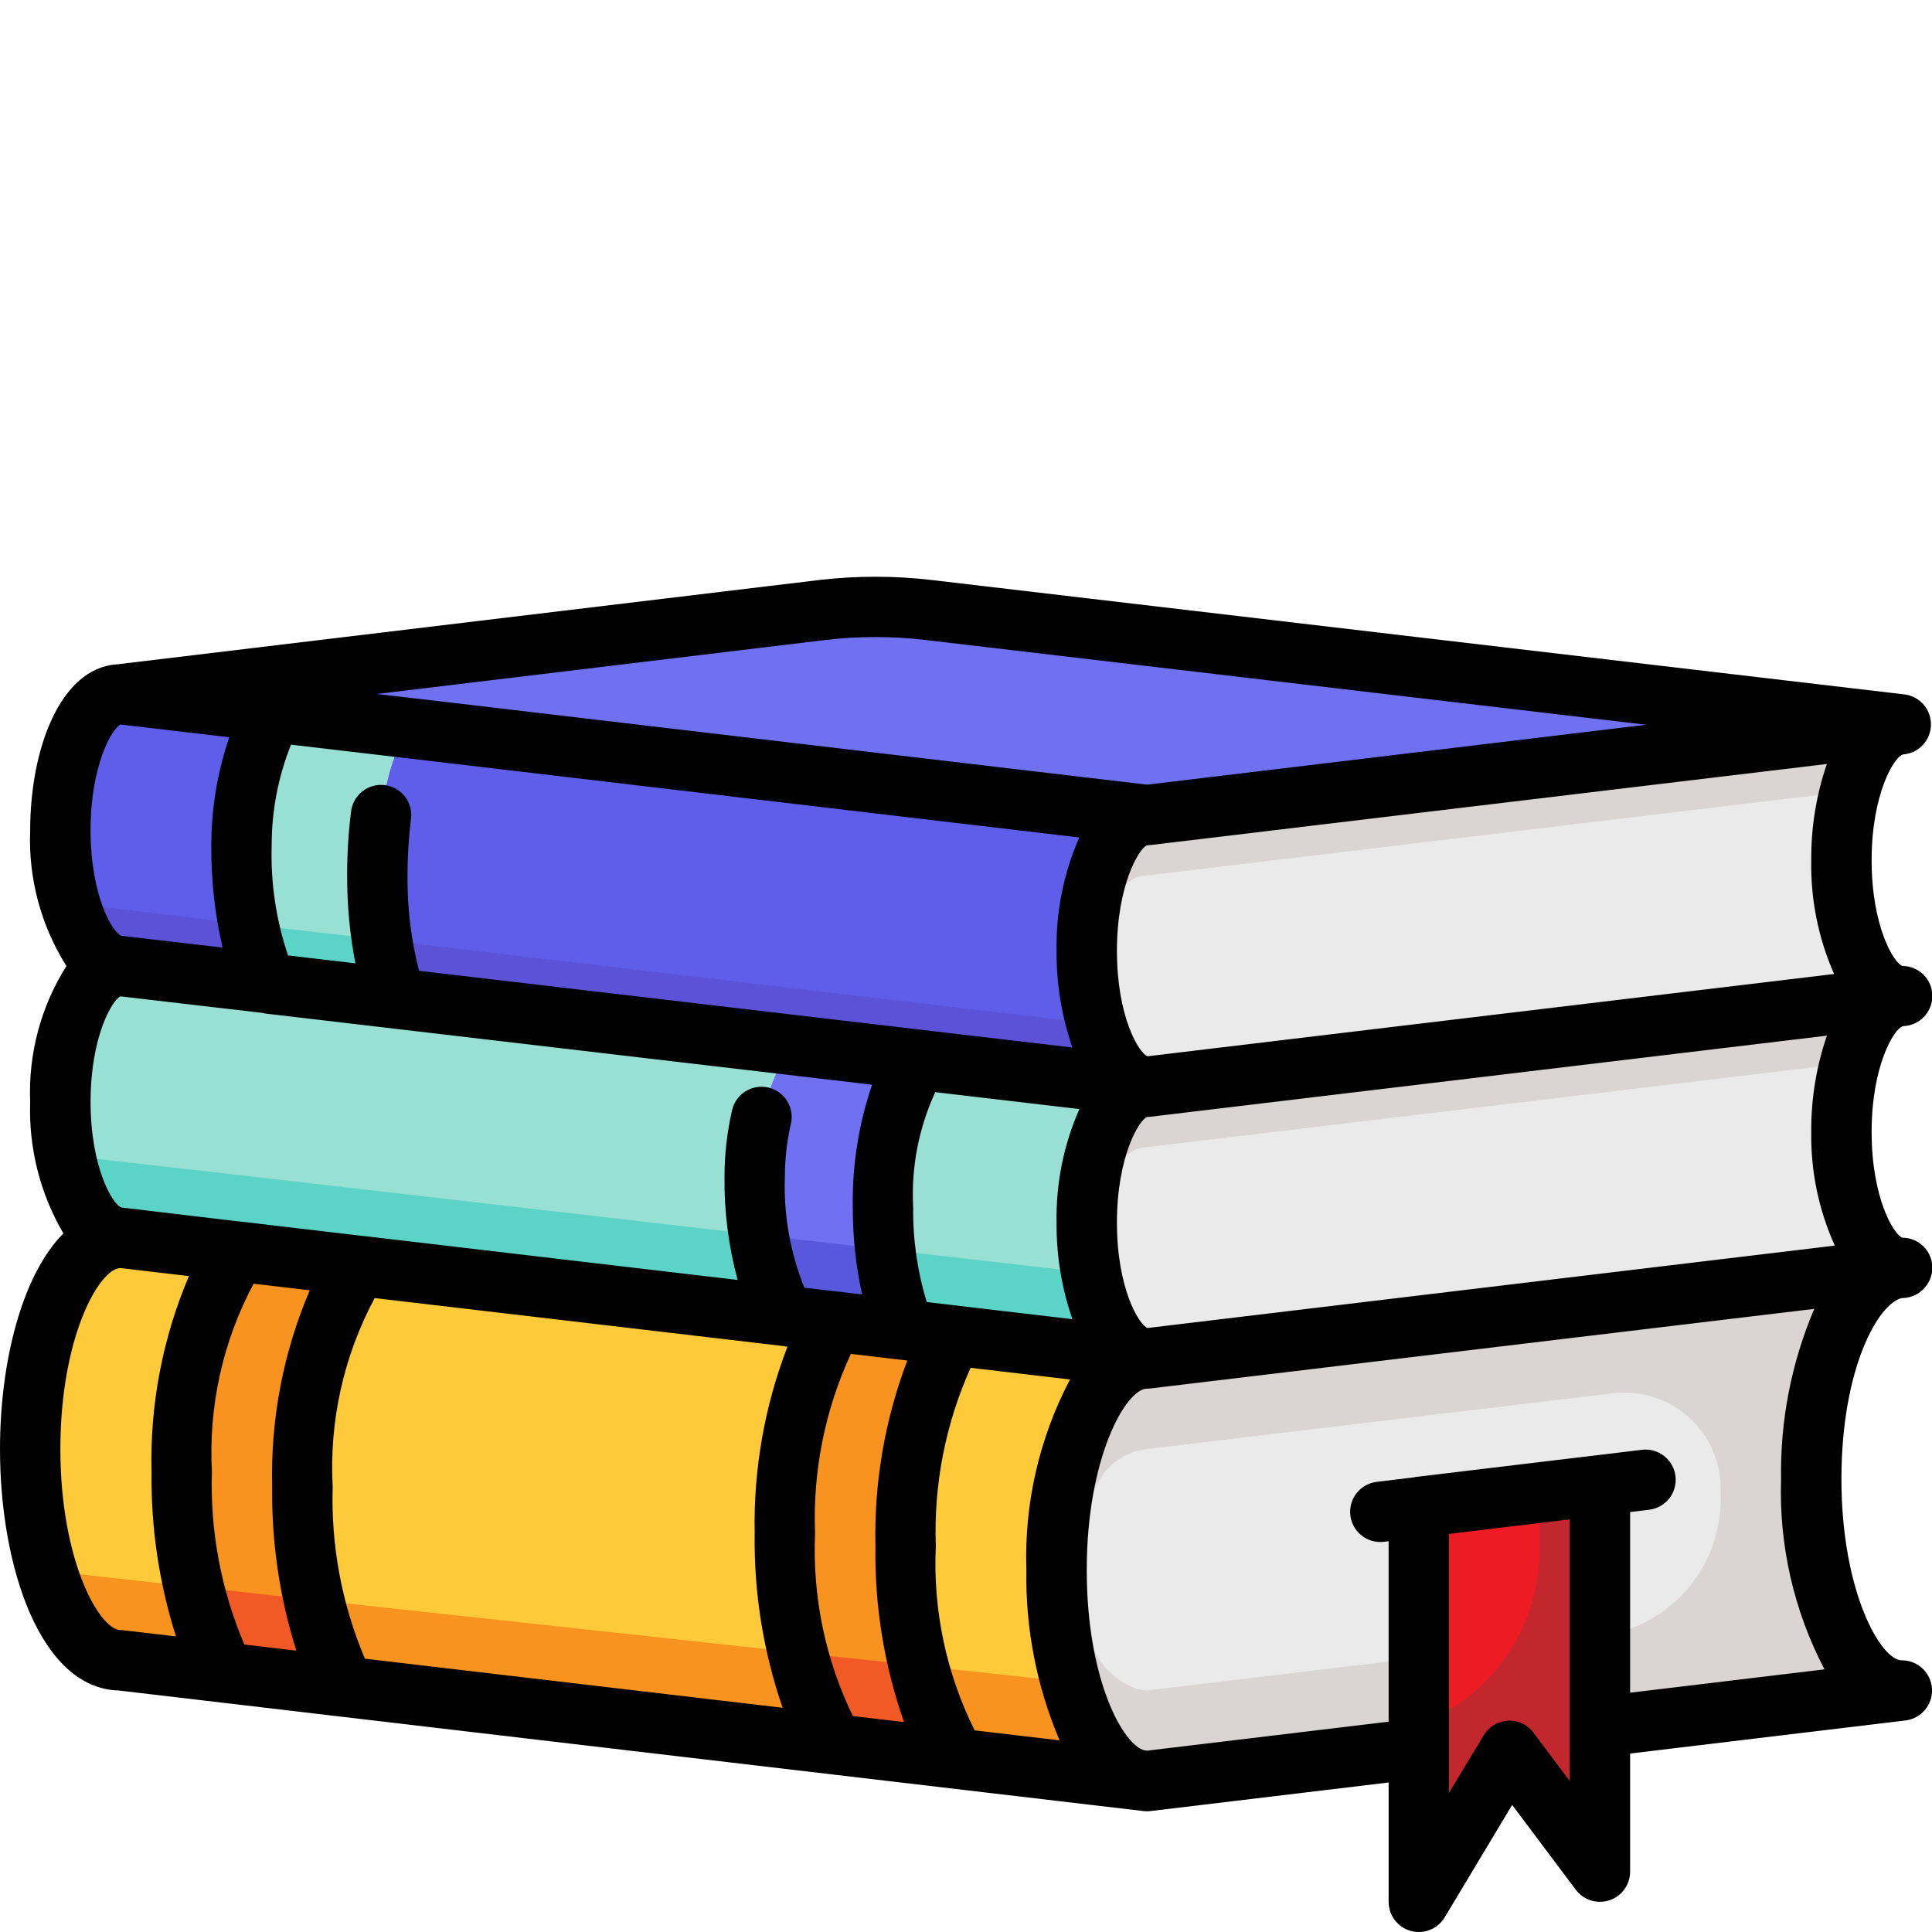 <svg width="100" height="100" viewBox="0 0 100 100" fill="none" xmlns="http://www.w3.org/2000/svg">
<g clip-path="url(#clip0_563_5863)">
<path d="M73.438 78.016V90.5L59.375 92.188L58.891 92.125C56.531 91.578 54.688 86.922 54.688 81.25C54.688 75.203 56.781 70.312 59.375 70.312L97.953 65.688C95.594 66.234 93.75 70.891 93.75 76.562C93.75 82.609 95.844 87.5 98.438 87.5L82.812 89.375V76.875L73.438 78V78.016Z" fill="#EAEAEA"/>
<path d="M82.812 89.375V96.875L78.125 90.625L73.438 98.438V90.5V78.016L82.812 76.875V89.375Z" fill="#ED1C24"/>
<path d="M98.438 87.5L97.313 87.641L82.813 89.375V84.688C84.564 84.464 86.171 83.602 87.325 82.265C88.478 80.929 89.097 79.213 89.063 77.448C89.063 77.367 89.063 77.292 89.063 77.203V77.141C89.074 76.433 88.935 75.732 88.654 75.082C88.373 74.433 87.957 73.851 87.434 73.375C86.911 72.899 86.292 72.54 85.619 72.322C84.946 72.104 84.234 72.031 83.531 72.109L59.375 75C58.848 75.054 58.342 75.239 57.904 75.536C57.465 75.834 57.108 76.236 56.863 76.706C56.019 77.994 55.55 79.491 55.509 81.03C55.468 82.569 55.855 84.089 56.628 85.42C56.851 85.891 57.166 86.313 57.554 86.659C57.943 87.006 58.398 87.27 58.891 87.438L59.375 87.5L73.438 85.812V90.5L59.375 92.188L58.891 92.125C58.738 92.094 58.591 92.041 58.453 91.969C58.311 91.903 58.175 91.824 58.047 91.734C58.035 91.733 58.024 91.728 58.016 91.719C57.907 91.641 57.782 91.547 57.672 91.453C57.514 91.308 57.368 91.152 57.235 90.984C57.102 90.832 56.982 90.671 56.875 90.5C56.633 90.147 56.419 89.776 56.235 89.391C56.11 89.125 56 88.844 55.875 88.547C55.797 88.328 55.719 88.094 55.641 87.859C55.544 87.594 55.466 87.323 55.407 87.047C55.328 86.781 55.266 86.5 55.203 86.219C55.006 85.354 54.871 84.477 54.797 83.594V83.547C54.721 82.784 54.684 82.017 54.688 81.25C54.688 75.203 56.782 70.312 59.375 70.312L97.953 65.688C97.896 65.693 97.842 65.714 97.797 65.75C95.516 66.438 93.75 71.016 93.75 76.562C93.75 82.609 95.844 87.5 98.438 87.5Z" fill="#DAD4D4"/>
<path d="M79.688 77.25V80.102C79.71 82.074 79.129 84.006 78.023 85.639C76.918 87.272 75.341 88.529 73.502 89.242L73.438 89.266V98.438L78.125 90.625L82.812 96.875V76.875L79.688 77.25Z" fill="#C1272D"/>
<path d="M98.438 37.5L98.094 37.547L59.375 42.188L21.328 37.703H21.312L14.141 36.859L6.25 35.938L42.547 31.578C44.384 31.359 46.241 31.359 48.078 31.578L98.438 37.5Z" fill="#7070F2"/>
<path d="M98.438 51.562L98.094 51.609L59.375 56.25C59.259 56.251 59.143 56.235 59.031 56.203C57.469 55.812 56.25 52.844 56.25 49.219C56.25 45.328 57.656 42.188 59.375 42.188L98.094 37.547C96.531 37.938 95.312 40.906 95.312 44.531C95.312 48.422 96.719 51.562 98.438 51.562Z" fill="#EAEAEA"/>
<path d="M98.438 65.625C98.274 65.623 98.111 65.644 97.953 65.688L59.375 70.312C59.259 70.313 59.143 70.298 59.031 70.266C57.469 69.875 56.25 66.906 56.25 63.281C56.25 59.391 57.656 56.25 59.375 56.25L98.094 51.609C96.531 52 95.312 54.969 95.312 58.594C95.312 62.484 96.719 65.625 98.438 65.625Z" fill="#EAEAEA"/>
<path d="M98.094 51.609C97.094 51.859 96.234 53.156 95.75 55.016L59.375 59.375C57.906 59.375 56.656 61.688 56.328 64.812C56.281 64.328 56.25 63.812 56.25 63.281C56.25 59.391 57.656 56.25 59.375 56.25L98.094 51.609Z" fill="#DAD4D4"/>
<path d="M98.094 37.547C97.094 37.797 96.234 39.094 95.75 40.953L59.375 45.312C57.906 45.312 56.656 47.625 56.328 50.75C56.281 50.266 56.25 49.75 56.25 49.219C56.25 45.328 57.656 42.188 59.375 42.188L98.094 37.547Z" fill="#DAD4D4"/>
<path d="M21.328 37.703L59.375 42.188C57.656 42.188 56.25 45.328 56.25 49.219C56.25 52.844 57.468 55.812 59.031 56.203L47.812 54.891L40.937 54.078L20.515 51.672C19.802 49.63 19.468 47.475 19.531 45.312C19.531 41.641 20.281 38.547 21.312 37.703H21.328Z" fill="#5E5EEA"/>
<path d="M59.031 56.203C59.143 56.235 59.258 56.251 59.375 56.25C57.656 56.25 56.25 59.391 56.25 63.281C56.25 66.906 57.468 69.875 59.031 70.266L49.453 69.141L46.843 68.844C46.024 66.832 45.636 64.671 45.703 62.5C45.703 58.797 46.609 55.688 47.812 54.891L59.031 56.203Z" fill="#99E0D4"/>
<path d="M59.031 70.266C59.143 70.298 59.259 70.313 59.375 70.312C56.781 70.312 54.688 75.203 54.688 81.25C54.688 86.922 56.531 91.578 58.891 92.125L49.562 91.031C47.984 89.094 46.875 84.891 46.875 80.016C46.875 75.266 47.922 71.156 49.453 69.141L59.031 70.266Z" fill="#FFCA3A"/>
<path d="M49.562 91.031L43.25 90.297C41.688 88.312 40.625 84.156 40.625 79.359C40.625 74.562 41.703 70.391 43.266 68.422L46.844 68.844L49.453 69.141C47.922 71.156 46.875 75.266 46.875 80.016C46.875 84.891 47.984 89.094 49.562 91.031Z" fill="#F7931E"/>
<path d="M40.938 54.078L47.813 54.891C46.609 55.688 45.703 58.797 45.703 62.5C45.636 64.671 46.025 66.832 46.844 68.844L43.266 68.422L40.719 68.125C39.474 65.943 38.898 63.444 39.063 60.938C39.04 58.522 39.69 56.147 40.938 54.078Z" fill="#7070F2"/>
<path d="M40.719 68.125L43.266 68.422C41.703 70.391 40.625 74.547 40.625 79.359C40.625 84.172 41.688 88.312 43.25 90.297L17.907 87.312C16.275 84.106 15.499 80.532 15.657 76.938C15.657 71.688 16.953 67.219 18.75 65.531L40.719 68.125Z" fill="#FFCA3A"/>
<path d="M20.516 51.672L40.938 54.078C39.689 56.147 39.04 58.522 39.062 60.938C38.898 63.444 39.474 65.943 40.719 68.125L18.75 65.531L12.484 64.797L6.25 64.062C4.531 64.062 3.125 60.922 3.125 57.031C3.125 53.141 4.531 50 6.25 50L13.891 50.891V50.906L20.516 51.672Z" fill="#99E0D4"/>
<path d="M59.031 70.266L49.453 69.141L46.844 68.844C46.273 67.519 45.924 66.11 45.812 64.672L56.484 65.891C56.891 68.25 57.859 69.969 59.031 70.266Z" fill="#5BD3C7"/>
<path d="M46.844 68.844L43.266 68.422L40.719 68.125C39.897 66.866 39.403 65.421 39.281 63.922L45.812 64.672C45.924 66.11 46.273 67.519 46.844 68.844Z" fill="#5858DD"/>
<path d="M40.719 68.125L18.75 65.531L12.484 64.797L6.25 64.062C4.969 64.062 3.859 62.312 3.375 59.797L12.422 60.828L23.016 62.047L39.281 63.922C39.403 65.421 39.897 66.866 40.719 68.125Z" fill="#5BD3C7"/>
<path d="M14.14 36.859L21.312 37.703C20.281 38.547 19.531 41.641 19.531 45.312C19.468 47.475 19.801 49.63 20.515 51.672L13.89 50.906V50.891C12.84 48.663 12.362 46.209 12.5 43.75C12.478 41.354 13.041 38.989 14.14 36.859Z" fill="#99E0D4"/>
<path d="M12.483 64.797L18.749 65.531C16.952 67.219 15.655 71.688 15.655 76.938C15.498 80.532 16.273 84.106 17.905 87.312L11.671 86.578C10.026 83.37 9.245 79.789 9.405 76.188C9.405 70.953 10.687 66.484 12.483 64.797Z" fill="#F7931E"/>
<path d="M6.25 35.938L14.141 36.859C13.041 38.989 12.478 41.354 12.5 43.75C12.362 46.209 12.84 48.663 13.891 50.891L6.25 50C4.531 50 3.125 46.859 3.125 42.969C3.125 39.078 4.531 35.938 6.25 35.938Z" fill="#5E5EEA"/>
<path d="M59.031 56.203L20.516 51.672C20.133 50.698 19.876 49.679 19.75 48.641L56.75 53C57.234 54.75 58.062 55.969 59.031 56.203Z" fill="#5B52D8"/>
<path d="M13.891 50.906V50.891C13.355 49.95 13.005 48.916 12.859 47.844L19.75 48.641C19.876 49.679 20.133 50.698 20.516 51.672L13.891 50.906Z" fill="#5BD3C7"/>
<path d="M13.891 50.891L6.25 50C5.078 50 4.047 48.531 3.516 46.359C3.828 46.672 4.246 46.856 4.688 46.875L12.859 47.844C13.005 48.916 13.355 49.95 13.891 50.891Z" fill="#5B52D8"/>
<path d="M6.25 64.062L12.484 64.797C10.688 66.484 9.406 70.953 9.406 76.188C9.246 79.789 10.027 83.37 11.672 86.578L6.25 85.938C3.656 85.938 1.562 81.047 1.562 75C1.562 68.953 3.656 64.062 6.25 64.062Z" fill="#FFCA3A"/>
<path d="M58.891 92.125L49.562 91.031C48.539 89.59 47.846 87.942 47.531 86.203L48.766 86.344L55.406 87.062C56.141 89.844 57.422 91.781 58.891 92.125Z" fill="#F7931E"/>
<path d="M49.562 91.031L43.25 90.297C42.261 88.865 41.585 87.242 41.266 85.531L41.938 85.609L47.531 86.203C47.846 87.942 48.539 89.59 49.562 91.031Z" fill="#F15A24"/>
<path d="M43.25 90.297L17.906 87.312C17.101 85.918 16.541 84.396 16.25 82.812L41.266 85.531C41.585 87.242 42.261 88.865 43.25 90.297Z" fill="#F7931E"/>
<path d="M17.906 87.312L11.672 86.578C10.869 85.2 10.308 83.693 10.016 82.125L14.547 82.625L16.25 82.812C16.541 84.396 17.101 85.918 17.906 87.312Z" fill="#F15A24"/>
<path d="M11.672 86.578L6.25 85.938C4.656 85.938 3.266 84.109 2.422 81.297L7.797 81.891L10.016 82.125C10.308 83.693 10.869 85.2 11.672 86.578Z" fill="#F7931E"/>
<path d="M98.473 53.125L98.5 53.112C98.904 53.101 99.288 52.933 99.571 52.644C99.854 52.355 100.014 51.967 100.017 51.562C100.019 51.358 99.981 51.155 99.904 50.966C99.828 50.776 99.714 50.604 99.571 50.459C99.427 50.313 99.256 50.198 99.067 50.119C98.879 50.041 98.676 50 98.472 50C98.031 49.859 96.875 47.958 96.875 44.531C96.875 41.105 98.033 39.203 98.473 39.062L98.495 39.051C98.879 39.024 99.239 38.857 99.506 38.581C99.774 38.305 99.93 37.94 99.945 37.556C99.961 37.172 99.834 36.796 99.59 36.499C99.345 36.203 99 36.007 98.62 35.948L48.263 30.026C46.302 29.794 44.321 29.794 42.361 30.026L6.064 34.386H6.041C3.102 34.589 1.562 38.798 1.562 42.969C1.46 45.448 2.114 47.901 3.438 50C2.114 52.099 1.46 54.551 1.562 57.031C1.479 59.418 2.075 61.779 3.281 63.841C1.123 66.013 0 70.519 0 75C0 81.159 2.111 87.395 6.147 87.5L59.192 93.741C59.253 93.748 59.314 93.751 59.375 93.75C59.437 93.75 59.499 93.747 59.561 93.739L71.875 92.261V98.438C71.875 98.779 71.987 99.112 72.194 99.384C72.401 99.656 72.691 99.853 73.02 99.944C73.156 99.981 73.297 100 73.438 100C73.707 100 73.972 99.93 74.207 99.797C74.441 99.665 74.638 99.473 74.777 99.242L78.269 93.422L81.562 97.812C81.759 98.075 82.034 98.269 82.347 98.366C82.66 98.464 82.996 98.461 83.307 98.357C83.618 98.254 83.888 98.055 84.08 97.789C84.272 97.522 84.375 97.203 84.375 96.875V90.763L98.623 89.052C99.019 89.004 99.382 88.808 99.638 88.502C99.893 88.197 100.022 87.805 99.999 87.407C99.975 87.009 99.8 86.635 99.51 86.362C99.22 86.089 98.836 85.937 98.438 85.938C97.344 85.938 95.312 82.378 95.312 76.562C95.312 70.797 97.231 67.459 98.438 67.188C98.854 67.189 99.254 67.025 99.55 66.732C99.846 66.439 100.014 66.041 100.017 65.625C100.02 65.243 99.882 64.873 99.629 64.587C99.376 64.301 99.026 64.119 98.647 64.075C98.585 64.068 98.523 64.064 98.461 64.062C98.013 63.891 96.875 61.994 96.875 58.594C96.875 55.156 98.033 53.266 98.473 53.125ZM50.448 89.564C48.973 86.605 48.281 83.318 48.438 80.016C48.323 76.845 48.94 73.691 50.239 70.797L55.384 71.401C53.79 74.433 53.011 77.827 53.125 81.25C53.072 84.282 53.658 87.291 54.844 90.081L50.448 89.564ZM44.142 88.822C42.716 85.879 42.044 82.627 42.188 79.359C42.062 76.162 42.697 72.981 44.041 70.076L46.962 70.42C45.8 73.483 45.239 76.741 45.312 80.016C45.264 83.119 45.765 86.206 46.792 89.134L44.142 88.822ZM18.886 85.853C17.696 83.039 17.127 80.001 17.219 76.947C17.036 73.556 17.788 70.18 19.394 67.188L40.586 69.677C40.633 69.677 40.675 69.705 40.722 69.705C40.734 69.705 40.746 69.705 40.758 69.705C39.573 72.783 38.997 76.062 39.062 79.359C39.017 82.432 39.507 85.49 40.509 88.395L18.886 85.853ZM12.647 85.12C11.445 82.3 10.872 79.252 10.969 76.188C10.784 72.804 11.53 69.434 13.125 66.444L16.034 66.786C14.663 69.992 13.999 73.456 14.088 76.942C14.051 79.823 14.473 82.691 15.338 85.439L12.647 85.12ZM6.284 62.5C5.844 62.359 4.688 60.458 4.688 57.031C4.688 53.634 5.822 51.741 6.237 51.572L13.639 52.434C13.666 52.434 13.686 52.455 13.711 52.458L45.139 56.145C44.44 58.19 44.102 60.34 44.141 62.5C44.137 64.014 44.298 65.523 44.623 67.001L41.634 66.651C40.901 64.839 40.557 62.892 40.625 60.938C40.624 60.004 40.728 59.074 40.938 58.164C40.984 57.964 40.99 57.757 40.956 57.555C40.922 57.352 40.849 57.158 40.74 56.984C40.631 56.81 40.489 56.659 40.322 56.54C40.155 56.421 39.966 56.336 39.766 56.29C39.566 56.244 39.359 56.237 39.157 56.271C38.955 56.305 38.761 56.379 38.587 56.487C38.413 56.596 38.262 56.738 38.143 56.905C38.023 57.072 37.938 57.261 37.892 57.461C37.631 58.601 37.499 59.767 37.5 60.938C37.483 62.731 37.712 64.519 38.18 66.25L18.823 63.975H18.791L12.562 63.241C12.548 63.241 12.536 63.241 12.522 63.241L6.284 62.5ZM15.062 38.544L21.13 39.255H21.145L55.864 43.347C55.052 45.196 54.651 47.199 54.688 49.219C54.675 50.92 54.952 52.611 55.508 54.219L21.691 50.248C21.275 48.637 21.074 46.977 21.094 45.312C21.091 44.335 21.152 43.358 21.273 42.388C21.3 42.184 21.286 41.977 21.232 41.779C21.178 41.581 21.086 41.395 20.961 41.233C20.835 41.07 20.679 40.934 20.501 40.832C20.323 40.73 20.127 40.664 19.923 40.638C19.72 40.611 19.513 40.625 19.315 40.679C19.117 40.733 18.931 40.825 18.769 40.95C18.606 41.075 18.47 41.231 18.368 41.41C18.266 41.587 18.2 41.784 18.173 41.987C18.035 43.09 17.966 44.201 17.969 45.312C17.964 46.839 18.107 48.363 18.395 49.862L14.908 49.453C14.289 47.617 14.002 45.686 14.062 43.75C14.061 41.967 14.4 40.2 15.062 38.544ZM59.375 43.75C59.437 43.75 59.498 43.746 59.559 43.739L94.559 39.544C94.009 41.148 93.735 42.835 93.75 44.531C93.713 46.555 94.116 48.562 94.933 50.414L59.392 54.673C58.939 54.494 57.812 52.614 57.812 49.219C57.812 45.792 58.969 43.891 59.375 43.75ZM47.969 67.394C47.483 65.808 47.246 64.158 47.266 62.5C47.155 60.447 47.548 58.397 48.409 56.53L55.869 57.405C55.054 59.255 54.651 61.26 54.688 63.281C54.675 64.982 54.952 66.673 55.508 68.281L47.969 67.394ZM59.397 68.737C58.941 68.558 57.812 66.678 57.812 63.281C57.812 59.855 58.969 57.953 59.375 57.812C59.437 57.813 59.499 57.809 59.561 57.801L94.561 53.606C94.01 55.211 93.736 56.897 93.75 58.594C93.719 60.619 94.135 62.626 94.969 64.472L59.397 68.737ZM42.731 33.125C44.447 32.922 46.18 32.922 47.895 33.125L85.208 37.513L59.375 40.614L21.511 36.151H21.495L19.512 35.919L42.731 33.125ZM6.23 37.5L11.867 38.161C11.253 39.96 10.939 41.849 10.938 43.75C10.923 45.532 11.118 47.309 11.52 49.045L6.284 48.438C5.844 48.297 4.688 46.395 4.688 42.969C4.688 39.597 5.806 37.703 6.23 37.508V37.5ZM6.25 84.375C5.156 84.375 3.125 80.816 3.125 75C3.125 69.219 5.122 65.678 6.227 65.633L9.78 66.05C8.417 69.252 7.756 72.709 7.844 76.188C7.809 79.074 8.235 81.948 9.108 84.7L6.433 84.388C6.372 84.379 6.311 84.375 6.25 84.375ZM79.375 89.688C79.223 89.481 79.021 89.315 78.789 89.206C78.556 89.097 78.3 89.047 78.044 89.062C77.79 89.077 77.543 89.154 77.325 89.285C77.107 89.417 76.925 89.6 76.794 89.819L75 92.797V79.394L81.25 78.641V92.188L79.375 89.688ZM84.375 87.614V78.264L85.356 78.145C85.768 78.096 86.143 77.885 86.4 77.56C86.656 77.234 86.772 76.82 86.723 76.408C86.674 75.996 86.464 75.621 86.138 75.364C85.812 75.108 85.398 74.992 84.986 75.041L82.642 75.325H82.631L73.256 76.45C73.239 76.45 73.225 76.463 73.208 76.464L71.261 76.7C70.866 76.747 70.503 76.943 70.248 77.248C69.992 77.553 69.863 77.944 69.885 78.342C69.908 78.739 70.082 79.112 70.371 79.386C70.66 79.66 71.043 79.813 71.441 79.814C71.502 79.814 71.564 79.811 71.625 79.803L71.875 79.772V89.114L59.375 90.614L59.237 90.598C58.159 90.338 56.25 87.005 56.25 81.25C56.25 75.434 58.281 71.875 59.375 71.875C59.437 71.875 59.499 71.872 59.561 71.864L93.906 67.747C92.722 70.532 92.136 73.536 92.188 76.562C92.074 79.983 92.849 83.374 94.436 86.406L84.375 87.614Z" fill="black"/>
</g>
<defs>
<clipPath id="clip0_563_5863">
<rect width="100" height="100" fill="white"/>
</clipPath>
</defs>
</svg>
